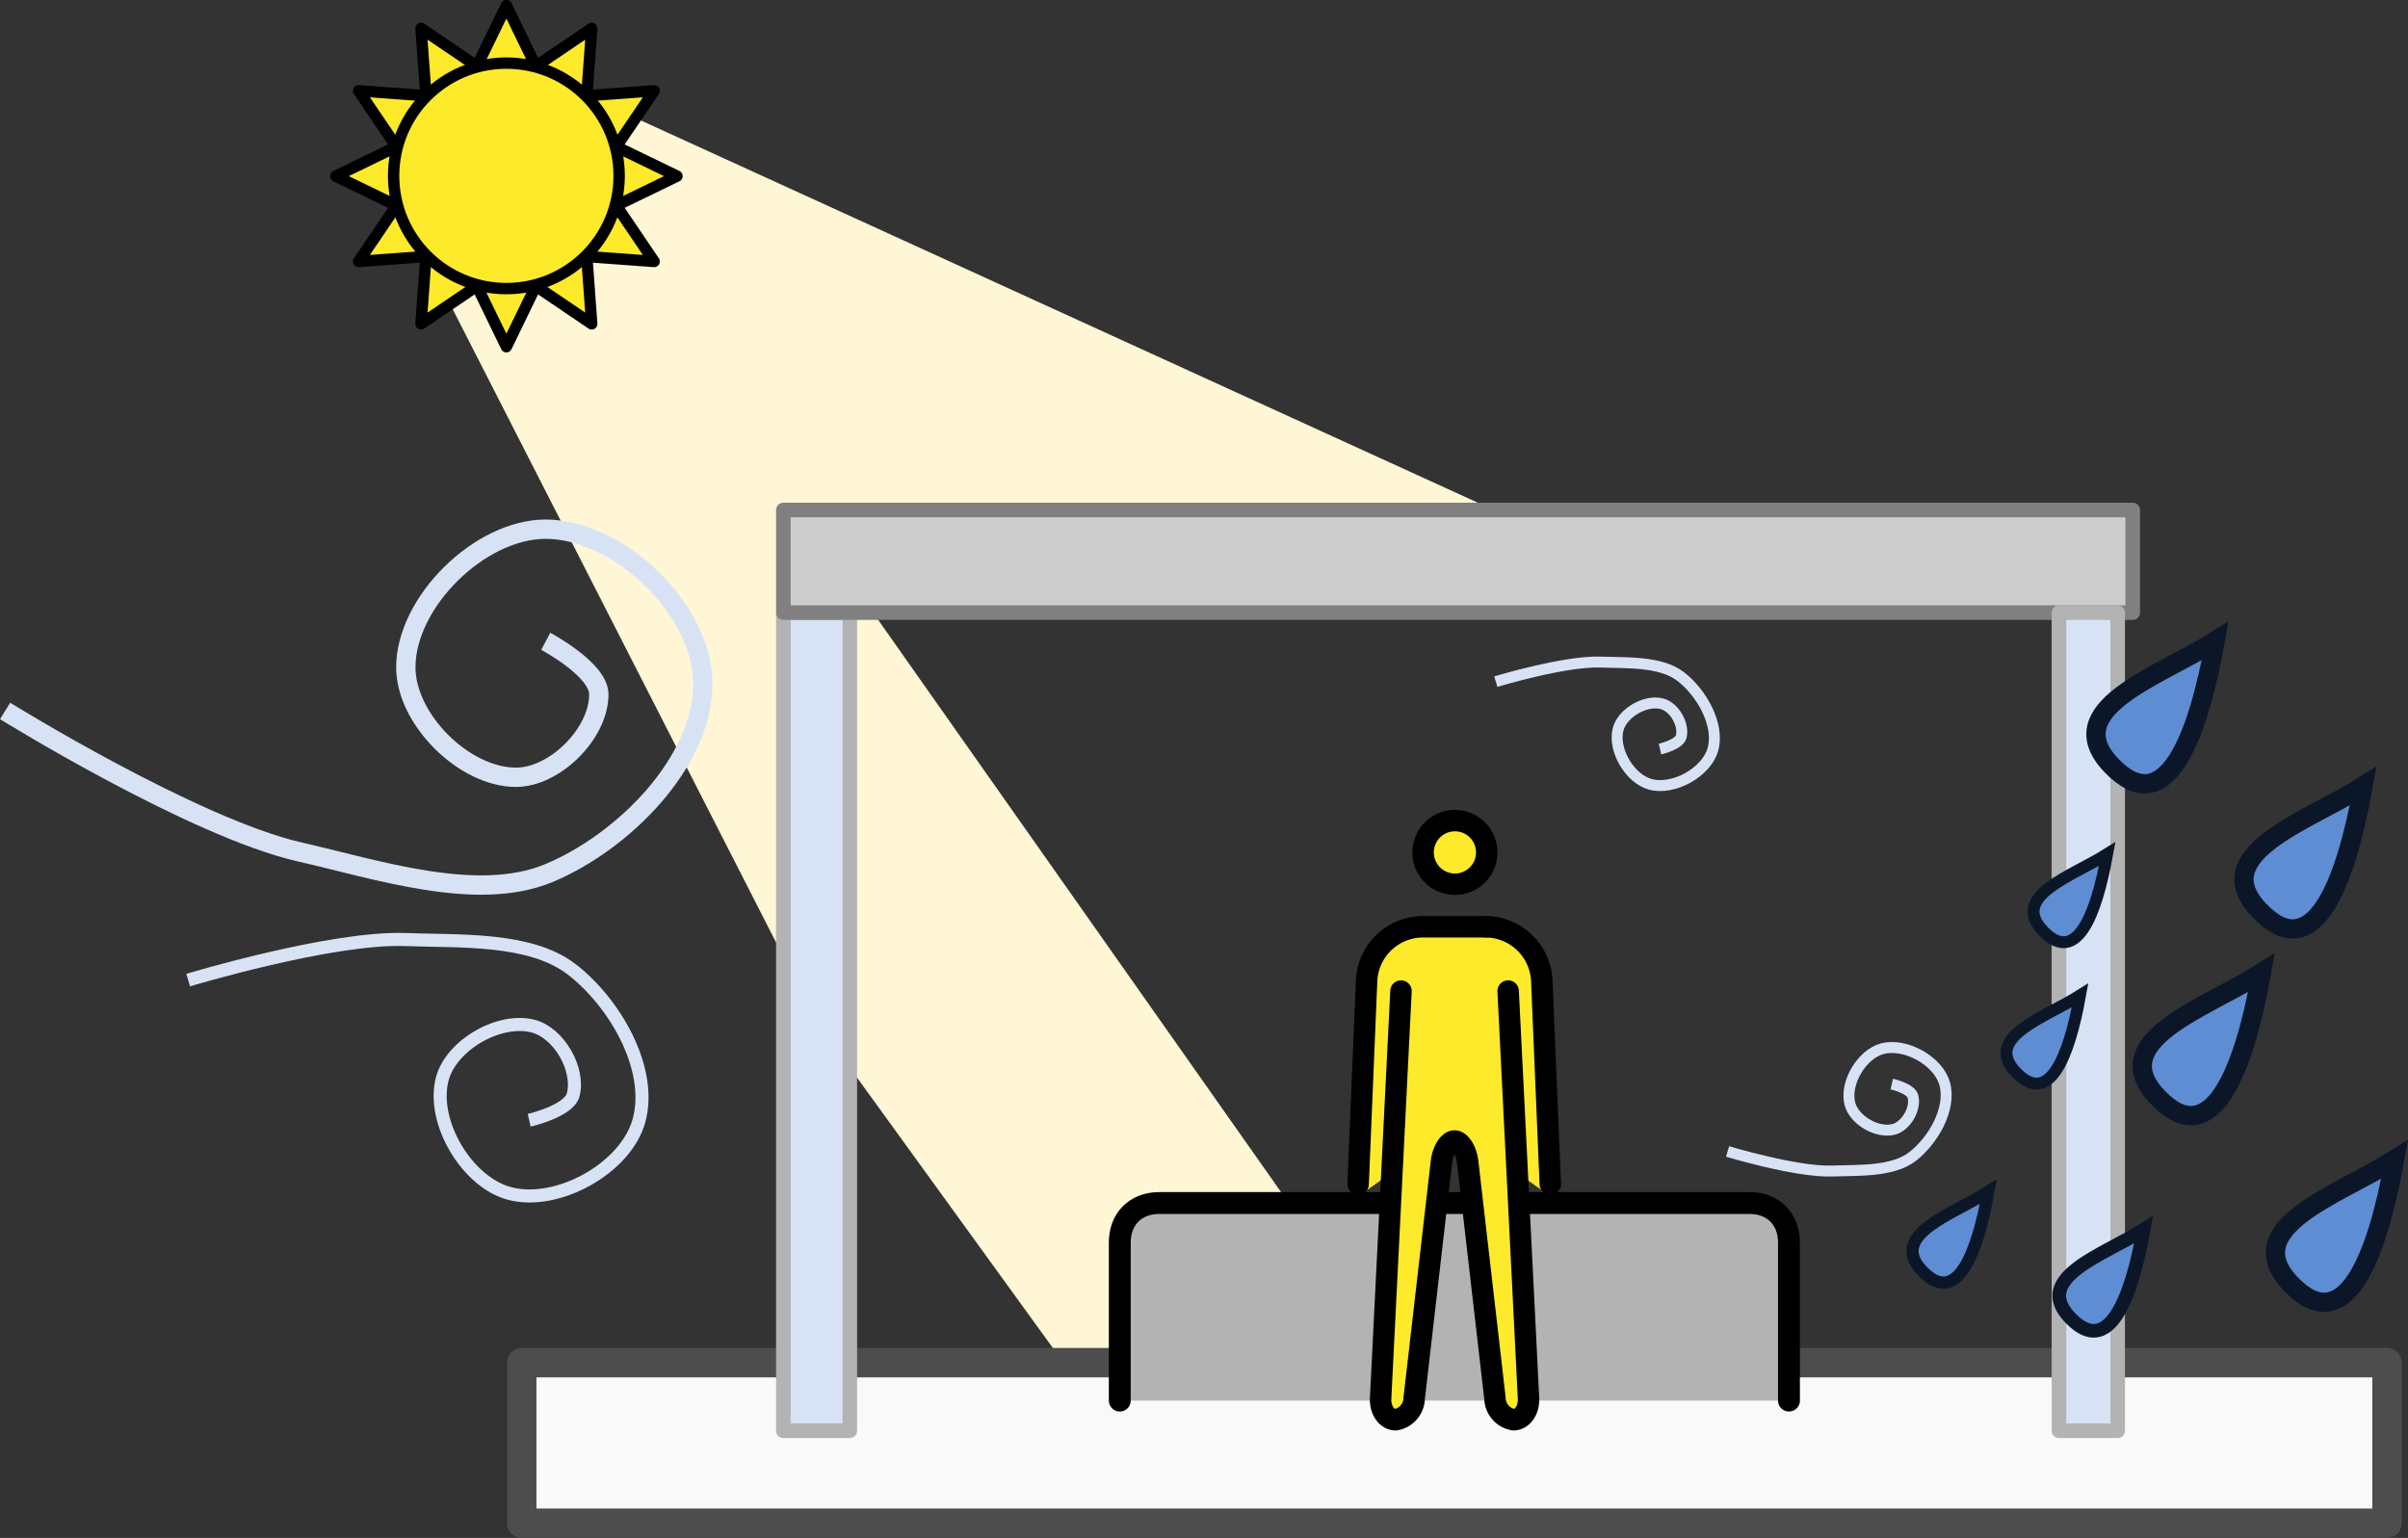 <?xml version="1.0" encoding="UTF-8" standalone="no"?>
<!-- Created with Inkscape (http://www.inkscape.org/) -->

<svg
   width="33.026mm"
   height="21.096mm"
   viewBox="0 0 33.026 21.096"
   version="1.1"
   id="svg336"
   xml:space="preserve"
   inkscape:version="1.2.2 (b0a8486541, 2022-12-01)"
   sodipodi:docname="instructions.svg"
   xmlns:inkscape="http://www.inkscape.org/namespaces/inkscape"
   xmlns:sodipodi="http://sodipodi.sourceforge.net/DTD/sodipodi-0.dtd"
   xmlns="http://www.w3.org/2000/svg"
   xmlns:svg="http://www.w3.org/2000/svg"><rect x="0" y="0" width="33.026" height="21.096" fill="#333333" stroke="none"/><sodipodi:namedview
     id="namedview338"
     pagecolor="#ffffff"
     bordercolor="#999999"
     borderopacity="1"
     inkscape:showpageshadow="0"
     inkscape:pageopacity="0"
     inkscape:pagecheckerboard="0"
     inkscape:deskcolor="#d1d1d1"
     inkscape:document-units="mm"
     showgrid="false"
     inkscape:zoom="0.2102413"
     inkscape:cx="2123.7502"
     inkscape:cy="1346.0723"
     inkscape:window-width="1920"
     inkscape:window-height="1131"
     inkscape:window-x="1920"
     inkscape:window-y="32"
     inkscape:window-maximized="1"
     inkscape:current-layer="layer1"
     inkscape:lockguides="true" /><defs
     id="defs333" /><g
     inkscape:label="Layer 1"
     inkscape:groupmode="layer"
     id="layer1"
     transform="translate(-263.602,-399.835)"><g
       id="g110046"><path
         style="fill:#fff6d5;stroke:none;stroke-width:0.265px;stroke-linecap:butt;stroke-linejoin:miter;stroke-opacity:1"
         d="m 269.449,403.368 5.352,10.482 3.387,4.677 h 3.078 l 0.012,-2.189 -5.922,-8.412 10.275,-0.391 -13.969,-6.381"
         id="path105938"
         sodipodi:nodetypes="cccccccc" /><rect
         style="fill:#f9f9f9;fill-opacity:1;stroke:#4d4d4d;stroke-width:0.403;stroke-linecap:round;stroke-linejoin:round;stroke-dasharray:none;stroke-dashoffset:0;stroke-opacity:1;paint-order:markers fill stroke"
         id="rect105934"
         width="25.582"
         height="2.202"
         x="270.758"
         y="418.527" /><path
         style="fill:#b3b3b3;fill-opacity:1;stroke:#000000;stroke-width:0.3;stroke-linecap:round;stroke-linejoin:miter;stroke-dasharray:none;stroke-opacity:1"
         d="m 278.96,419.047 v -2.168 c 0,-0.325 0.217,-0.542 0.542,-0.542 h 8.094 c 0.325,0 0.542,0.217 0.542,0.542 v 2.168"
         id="path105936"
         sodipodi:nodetypes="cccccc" /><g
         id="g105966"
         transform="matrix(0.147,0,0,0.147,278.352,409.962)"><g
           id="g105942" /><g
           id="g105950"><g
             id="g105948"><path
               fill="#fcea2b"
               d="m 42.533,22.288 a 4.3,4.3 0 0 0 -4.209,-4.131 h -6 a 4.3,4.3 0 0 0 -4.209,4.131 l -0.792,19.439 a 1.017,1.017 0 0 1 -0.121,0.437 L 30.136,40.07 29.422,62.203 a 1.232,1.232 0 0 0 0.25,0.879 0.241,0.241 0 0 0 0.152,0.09 c 0.214,0 0.656,-0.427 0.735,-1.125 l 2.899,-22.503 a 4.925,4.925 0 0 1 0.403,-1.192 l 0.725,-0.805 H 36.21 l 0.984,0.623 a 4.926,4.926 0 0 1 0.352,1.341 l 2.542,22.534 c 0.079,0.698 0.522,1.125 0.736,1.125 a 0.242,0.242 0 0 0 0.152,-0.09 c 0.192,-0.248 0.489,-0.585 0.457,-0.9 L 40.501,40.07 44,42.5"
               id="path105944" /><circle
               cx="35.404"
               cy="10.651"
               r="2.969"
               fill="#fcea2b"
               id="circle105946" /></g></g><g
           id="g105964"><g
             id="g105962"><g
               id="g105958"><circle
                 cx="35.404"
                 cy="10.651"
                 r="2.969"
                 fill="none"
                 stroke="#000000"
                 stroke-miterlimit="10"
                 stroke-width="2"
                 id="circle105952" /><path
                 fill="none"
                 stroke="#000000"
                 stroke-linecap="round"
                 stroke-linejoin="round"
                 stroke-width="2"
                 d="m 40.37,23.589 1.9,38 c 0.055,1.1 -0.575,2 -1.4,2 a 2.076,2.076 0 0 1 -1.729,-1.987 l -2.542,-22.031 c -0.129,-1.093 -0.679,-1.987 -1.229,-1.987 -0.55,0 -1.103,0.894 -1.229,1.987 l -2.539,22.031 a 2.076,2.076 0 0 1 -1.729,1.987 c -0.825,0 -1.455,-0.9 -1.4,-2 l 1.9,-38"
                 id="path105954" /><path
                 fill="none"
                 stroke="#000000"
                 stroke-linecap="round"
                 stroke-linejoin="round"
                 stroke-width="2"
                 d="m 26.373,41.589 0.792,-19 a 5.274,5.274 0 0 1 5.208,-5 h 6"
                 id="path105956" /></g><path
               fill="none"
               stroke="#000000"
               stroke-linecap="round"
               stroke-linejoin="round"
               stroke-width="2"
               d="m 38.3,17.589 a 5.274,5.274 0 0 1 5.208,5 l 0.792,19"
               id="path105960" /></g></g></g><rect
         style="opacity:1;fill:#d7e3f4;fill-opacity:1;stroke:#b3b3b3;stroke-width:0.2;stroke-linecap:round;stroke-linejoin:round;stroke-dasharray:none;stroke-dashoffset:0;stroke-opacity:1;paint-order:markers fill stroke"
         id="rect105968"
         width="0.911"
         height="11.223"
         x="274.346"
         y="408.238" /><rect
         style="fill:#cccccc;fill-opacity:1;stroke:#808080;stroke-width:0.2;stroke-linecap:round;stroke-linejoin:round;stroke-dasharray:none;stroke-dashoffset:0;stroke-opacity:1;paint-order:markers fill stroke"
         id="rect105982"
         width="18.507"
         height="1.407"
         x="274.346"
         y="406.831" /><path
         style="fill:none;stroke:#d7e3f4;stroke-width:0.265px;stroke-linecap:butt;stroke-linejoin:miter;stroke-opacity:1"
         d="m 263.672,409.587 c 0,0 2.589,1.605 4.048,1.936 1.04,0.236 2.421,0.698 3.406,0.29 1.011,-0.419 2.122,-1.517 2.115,-2.611 -0.006,-1.006 -1.155,-2.112 -2.161,-2.108 -0.897,0.003 -1.91,0.996 -1.912,1.893 -0.002,0.712 0.798,1.51 1.51,1.51 0.536,0 1.137,-0.601 1.137,-1.137 1e-5,-0.343 -0.728,-0.728 -0.728,-0.728"
         id="path105984"
         sodipodi:nodetypes="csssssssc" /><path
         style="fill:none;stroke:#d7e3f4;stroke-width:0.179px;stroke-linecap:butt;stroke-linejoin:miter;stroke-opacity:1"
         d="m 266.183,413.279 c 0,0 1.972,-0.595 2.983,-0.556 0.721,0.028 1.703,-0.032 2.275,0.407 0.587,0.45 1.121,1.362 0.925,2.076 -0.18,0.656 -1.124,1.177 -1.78,0.999 -0.585,-0.159 -1.073,-0.985 -0.918,-1.571 0.123,-0.465 0.786,-0.847 1.251,-0.722 0.35,0.094 0.637,0.591 0.544,0.942 -0.06,0.224 -0.603,0.348 -0.603,0.348"
         id="path105986"
         sodipodi:nodetypes="csssssssc" /><g
         id="g106004"
         transform="matrix(0.078,0,0,0.078,267.739,399.443)"><g
           id="g105990"><polygon
             fill="#fcea2b"
             stroke="none"
             points="21.858,50.142 10.018,51.006 16.676,41.181 6,36 16.677,30.818 10.018,20.994 21.858,21.858 20.994,10.018 30.819,16.676 36,6 41.182,16.677 51.006,10.018 50.142,21.858 61.982,20.994 55.324,30.819 66,36 55.324,41.182 61.982,51.006 50.142,50.142 51.006,61.982 41.181,55.324 36,66 30.818,55.324 20.994,61.982 "
             id="polygon105988" /></g><g
           id="g105992" /><g
           id="g105994" /><g
           id="g105996" /><g
           id="g106002"><circle
             cx="36"
             cy="35.95"
             r="19.828"
             fill="none"
             stroke="#000000"
             stroke-linecap="round"
             stroke-linejoin="round"
             stroke-miterlimit="10"
             stroke-width="2"
             id="circle105998" /><polygon
             fill="none"
             stroke="#000000"
             stroke-linecap="round"
             stroke-linejoin="round"
             stroke-miterlimit="10"
             stroke-width="2"
             points="21.858,50.142 10.018,51.006 16.676,41.181 6,36 16.677,30.818 10.018,20.994 21.858,21.858 20.994,10.018 30.819,16.676 36,6 41.182,16.677 51.006,10.018 50.142,21.858 61.982,20.994 55.324,30.819 66,36 55.324,41.182 61.982,51.006 50.142,50.142 51.006,61.982 41.181,55.324 36,66 30.818,55.324 20.994,61.982 "
             id="polygon106000" /></g></g><g
         id="g106155"><rect
           style="fill:#d7e3f4;fill-opacity:1;stroke:#b3b3b3;stroke-width:0.2;stroke-linecap:round;stroke-linejoin:round;stroke-dasharray:none;stroke-dashoffset:0;stroke-opacity:1;paint-order:markers fill stroke"
           id="rect105974"
           width="0.805"
           height="11.223"
           x="291.841"
           y="408.238" /><path
           style="fill:#5f8dd3;stroke:#0b1728;stroke-width:0.187px;stroke-linecap:butt;stroke-linejoin:miter;stroke-opacity:1"
           d="m 293.002,416.704 c -0.543,0.344 -1.532,0.657 -1.009,1.206 0.523,0.549 0.837,-0.246 1.009,-1.206 z"
           id="path105970"
           sodipodi:nodetypes="czc" /><path
           style="fill:#5f8dd3;stroke:#0b1728;stroke-width:0.265px;stroke-linecap:butt;stroke-linejoin:miter;stroke-opacity:1"
           d="m 293.983,408.628 c -0.768,0.486 -2.164,0.928 -1.425,1.704 0.739,0.776 1.182,-0.348 1.425,-1.704 z"
           id="path105972"
           sodipodi:nodetypes="czc" /><path
           style="fill:#5f8dd3;stroke:#0b1728;stroke-width:0.265px;stroke-linecap:butt;stroke-linejoin:miter;stroke-opacity:1"
           d="m 296.013,410.619 c -0.768,0.486 -2.164,0.928 -1.425,1.704 0.739,0.776 1.182,-0.348 1.425,-1.704 z"
           id="path105976"
           sodipodi:nodetypes="czc" /><path
           style="fill:#5f8dd3;stroke:#0b1728;stroke-width:0.265px;stroke-linecap:butt;stroke-linejoin:miter;stroke-opacity:1"
           d="m 294.618,413.18 c -0.768,0.486 -2.164,0.928 -1.425,1.704 0.739,0.776 1.182,-0.348 1.425,-1.704 z"
           id="path105978"
           sodipodi:nodetypes="czc" /><path
           style="fill:#5f8dd3;stroke:#0b1728;stroke-width:0.265px;stroke-linecap:butt;stroke-linejoin:miter;stroke-opacity:1"
           d="m 296.444,415.741 c -0.768,0.486 -2.164,0.928 -1.425,1.704 0.739,0.776 1.182,-0.348 1.425,-1.704 z"
           id="path105980"
           sodipodi:nodetypes="czc" /><path
           style="fill:none;stroke:#d7e3f4;stroke-width:0.15;stroke-linecap:butt;stroke-linejoin:miter;stroke-dasharray:none;stroke-opacity:1"
           d="m 284.117,409.185 c 0,0 0.95,-0.287 1.437,-0.268 0.347,0.013 0.82,-0.015 1.096,0.196 0.283,0.217 0.54,0.656 0.445,1 -0.087,0.316 -0.541,0.567 -0.858,0.481 -0.282,-0.076 -0.517,-0.474 -0.442,-0.757 0.059,-0.224 0.378,-0.408 0.602,-0.348 0.169,0.045 0.307,0.285 0.262,0.453 -0.029,0.108 -0.29,0.168 -0.29,0.168"
           id="path106006"
           sodipodi:nodetypes="csssssssc" /><path
           style="fill:none;stroke:#d7e3f4;stroke-width:0.15;stroke-linecap:butt;stroke-linejoin:miter;stroke-dasharray:none;stroke-opacity:1"
           d="m 287.296,415.63 c 0,0 0.95,0.287 1.437,0.268 0.347,-0.013 0.82,0.015 1.096,-0.196 0.283,-0.217 0.54,-0.656 0.445,-1 -0.087,-0.316 -0.541,-0.567 -0.858,-0.481 -0.282,0.076 -0.517,0.474 -0.442,0.757 0.059,0.224 0.378,0.408 0.602,0.348 0.169,-0.045 0.307,-0.285 0.262,-0.453 -0.029,-0.108 -0.29,-0.168 -0.29,-0.168"
           id="path106008"
           sodipodi:nodetypes="csssssssc" /><path
           style="fill:#5f8dd3;stroke:#0b1728;stroke-width:0.168px;stroke-linecap:butt;stroke-linejoin:miter;stroke-opacity:1"
           d="m 290.872,416.183 c -0.488,0.309 -1.377,0.591 -0.907,1.084 0.47,0.494 0.752,-0.221 0.907,-1.084 z"
           id="path106010"
           sodipodi:nodetypes="czc" /><path
           style="fill:#5f8dd3;stroke:#0b1728;stroke-width:0.163px;stroke-linecap:butt;stroke-linejoin:miter;stroke-opacity:1"
           d="m 292.502,411.551 c -0.474,0.3 -1.336,0.573 -0.88,1.052 0.456,0.479 0.73,-0.215 0.88,-1.052 z"
           id="path106012"
           sodipodi:nodetypes="czc" /><path
           style="fill:#5f8dd3;stroke:#0b1728;stroke-width:0.163px;stroke-linecap:butt;stroke-linejoin:miter;stroke-opacity:1"
           d="m 292.13,413.49 c -0.474,0.3 -1.336,0.573 -0.88,1.052 0.456,0.479 0.73,-0.215 0.88,-1.052 z"
           id="path106014"
           sodipodi:nodetypes="czc" /></g></g></g><style
     type="text/css"
     id="style3760">
	.st0{fill-rule:evenodd;clip-rule:evenodd;fill:#388344;}
	.st1{fill-rule:evenodd;clip-rule:evenodd;fill:#1F1D21;}
</style><style
     type="text/css"
     id="style3760-5">
	.st0{fill-rule:evenodd;clip-rule:evenodd;fill:#388344;}
	.st1{fill-rule:evenodd;clip-rule:evenodd;fill:#1F1D21;}
</style><style
     type="text/css"
     id="style3760-9">
	.st0{fill-rule:evenodd;clip-rule:evenodd;fill:#388344;}
	.st1{fill-rule:evenodd;clip-rule:evenodd;fill:#1F1D21;}
</style><style
     type="text/css"
     id="style3760-7">
	.st0{fill-rule:evenodd;clip-rule:evenodd;fill:#388344;}
	.st1{fill-rule:evenodd;clip-rule:evenodd;fill:#1F1D21;}
</style></svg>
